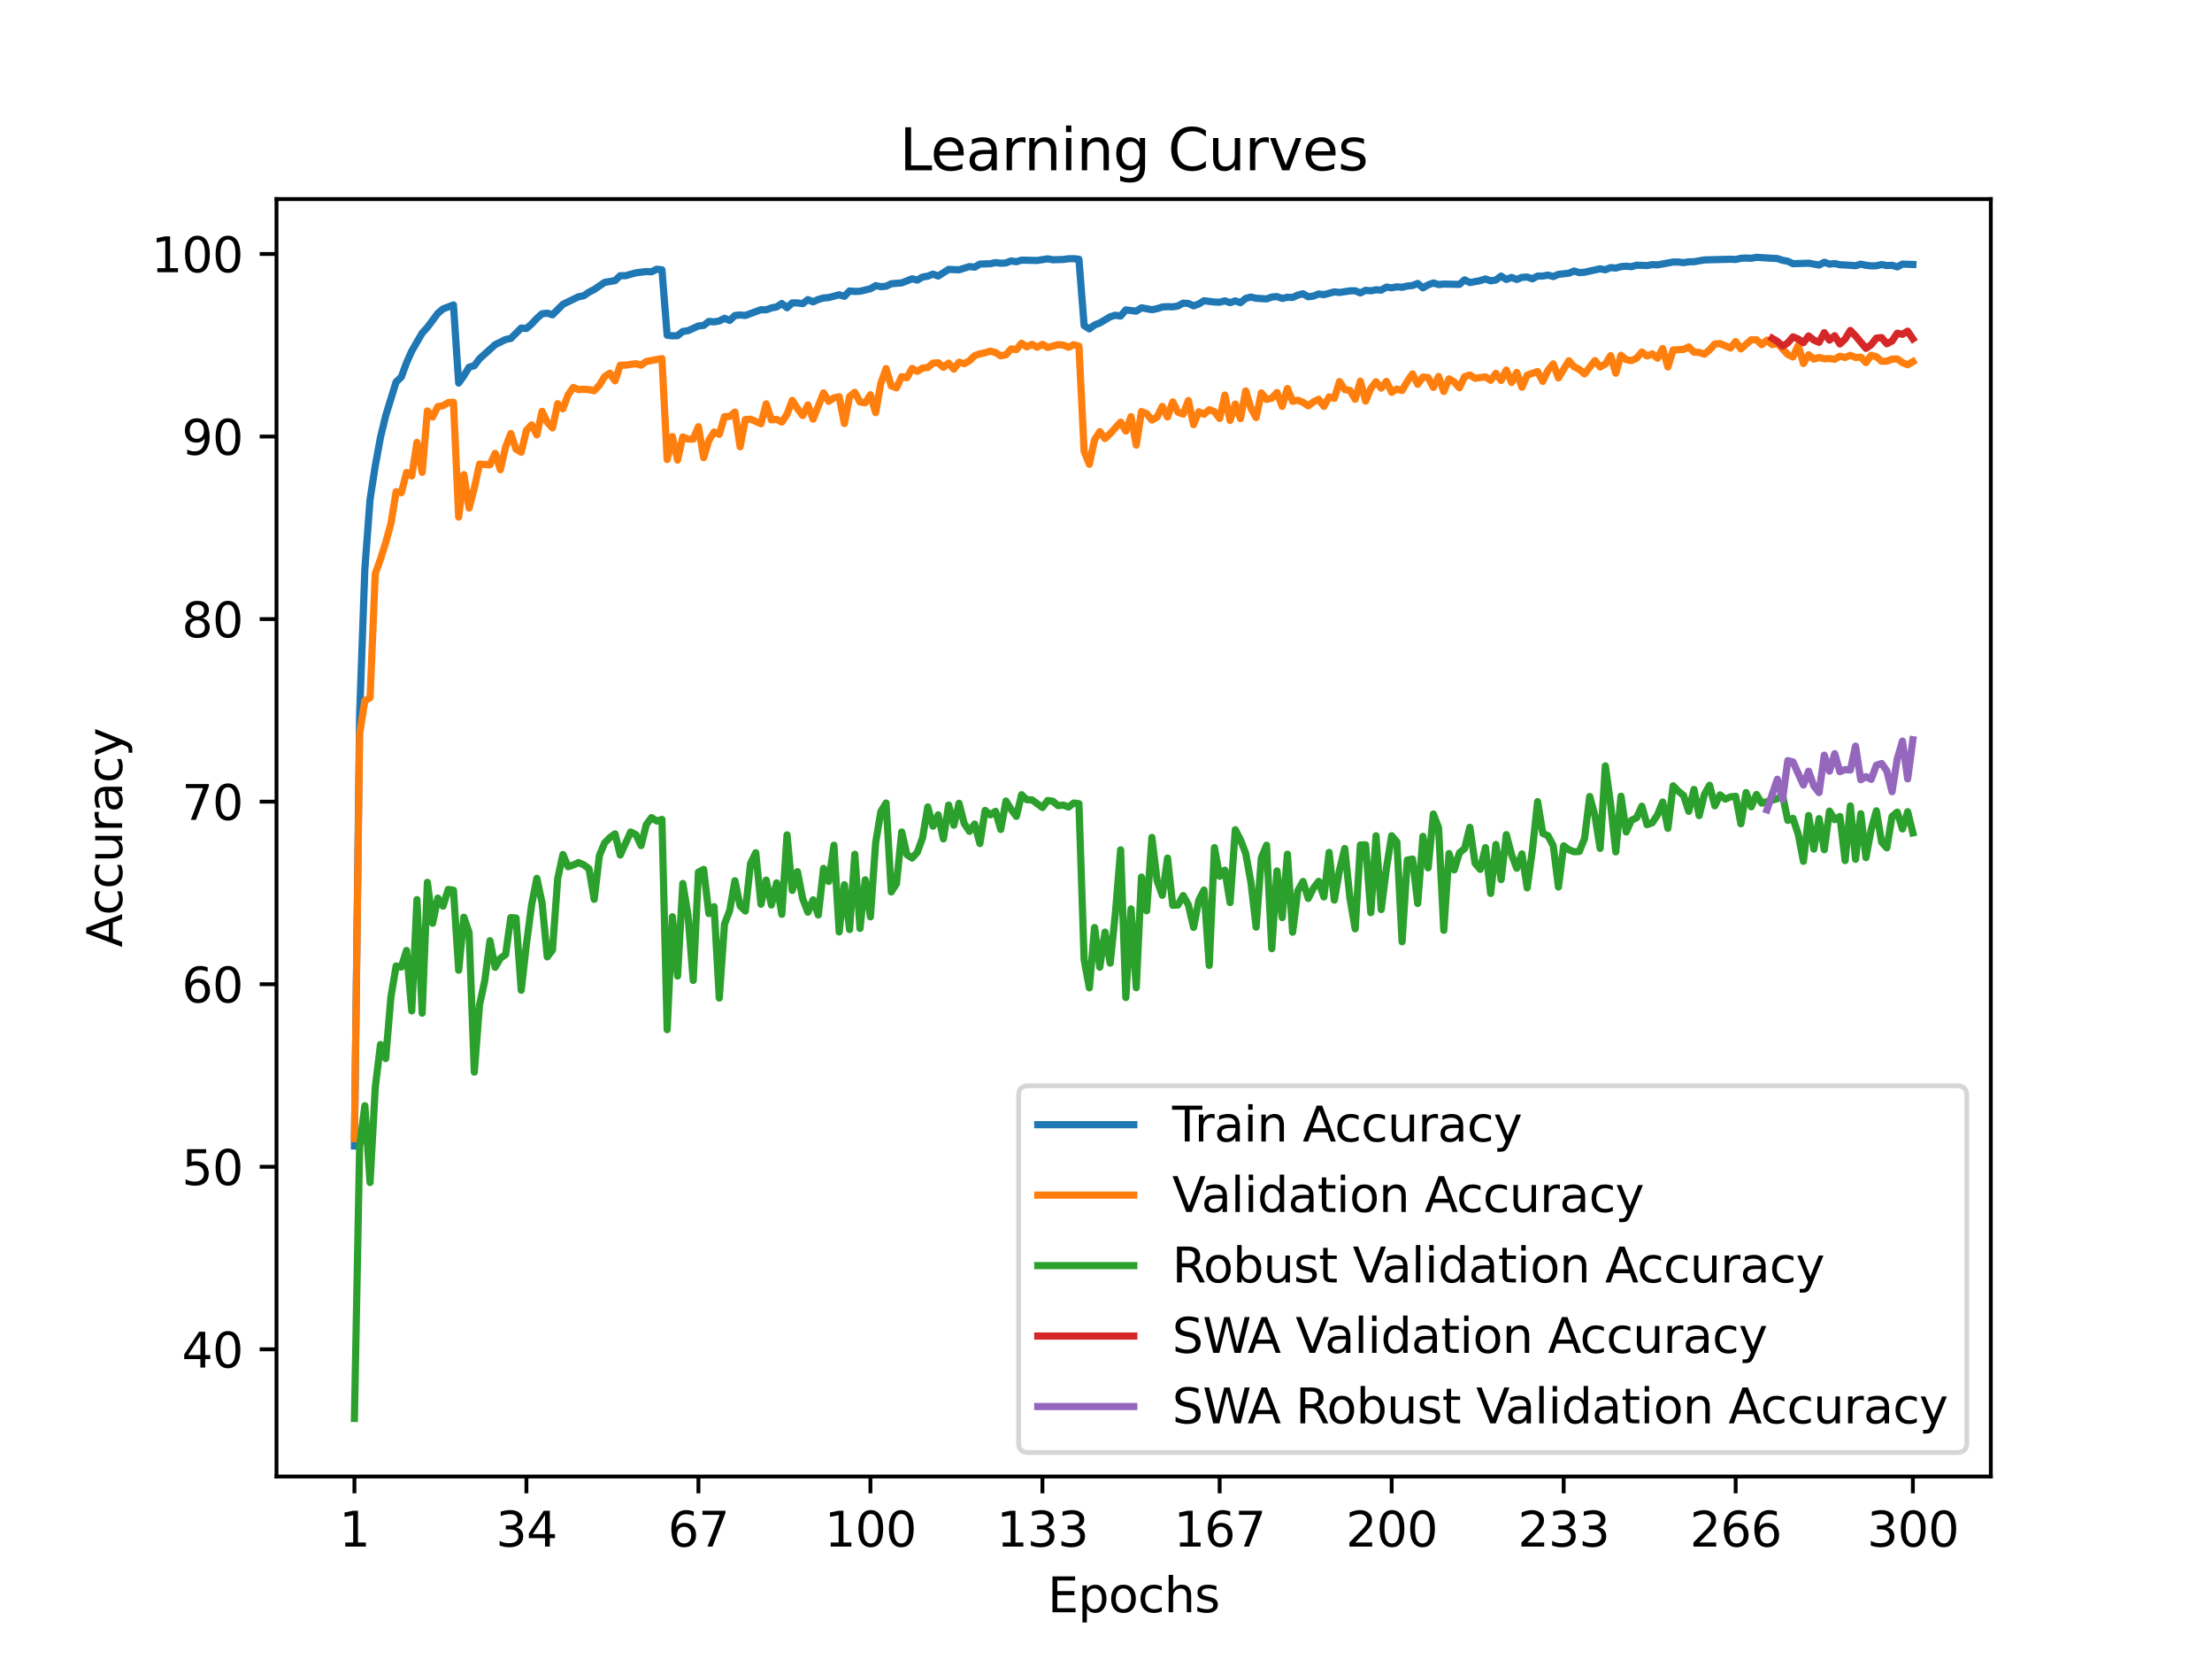 <?xml version="1.0" encoding="utf-8" standalone="no"?>
<!DOCTYPE svg PUBLIC "-//W3C//DTD SVG 1.1//EN"
  "http://www.w3.org/Graphics/SVG/1.1/DTD/svg11.dtd">
<svg xmlns:xlink="http://www.w3.org/1999/xlink" width="460.8pt" height="345.6pt" viewBox="0 0 460.8 345.6" xmlns="http://www.w3.org/2000/svg" version="1.1">
 <defs>
  <style type="text/css">*{stroke-linejoin: round; stroke-linecap: butt}</style>
 </defs>
 <g id="figure_1">
  <g id="patch_1">
   <path d="M 0 345.6 
L 460.8 345.6 
L 460.8 0 
L 0 0 
z
" style="fill: #ffffff"/>
  </g>
  <g id="axes_1">
   <g id="patch_2">
    <path d="M 57.6 307.584 
L 414.72 307.584 
L 414.72 41.472 
L 57.6 41.472 
z
" style="fill: #ffffff"/>
   </g>
   <g id="matplotlib.axis_1">
    <g id="xtick_1">
     <g id="line2d_1">
      <defs>
       <path id="m45eca6df0c" d="M 0 0 
L 0 3.5 
" style="stroke: #000000; stroke-width: 0.8"/>
      </defs>
      <g>
       <use xlink:href="#m45eca6df0c" x="73.833" y="307.584" style="stroke: #000000; stroke-width: 0.8"/>
      </g>
     </g>
     <g id="text_1">
      <!-- 1 -->
      <g transform="translate(70.651 322.182) scale(0.1 -0.1)">
       <defs>
        <path id="DejaVuSans-31" d="M 794 531 
L 1825 531 
L 1825 4091 
L 703 3866 
L 703 4441 
L 1819 4666 
L 2450 4666 
L 2450 531 
L 3481 531 
L 3481 0 
L 794 0 
L 794 531 
z
" transform="scale(0.016)"/>
       </defs>
       <use xlink:href="#DejaVuSans-31"/>
      </g>
     </g>
    </g>
    <g id="xtick_2">
     <g id="line2d_2">
      <g>
       <use xlink:href="#m45eca6df0c" x="109.664" y="307.584" style="stroke: #000000; stroke-width: 0.8"/>
      </g>
     </g>
     <g id="text_2">
      <!-- 34 -->
      <g transform="translate(103.302 322.182) scale(0.1 -0.1)">
       <defs>
        <path id="DejaVuSans-33" d="M 2597 2516 
Q 3050 2419 3304 2112 
Q 3559 1806 3559 1356 
Q 3559 666 3084 287 
Q 2609 -91 1734 -91 
Q 1441 -91 1130 -33 
Q 819 25 488 141 
L 488 750 
Q 750 597 1062 519 
Q 1375 441 1716 441 
Q 2309 441 2620 675 
Q 2931 909 2931 1356 
Q 2931 1769 2642 2001 
Q 2353 2234 1838 2234 
L 1294 2234 
L 1294 2753 
L 1863 2753 
Q 2328 2753 2575 2939 
Q 2822 3125 2822 3475 
Q 2822 3834 2567 4026 
Q 2313 4219 1838 4219 
Q 1578 4219 1281 4162 
Q 984 4106 628 3988 
L 628 4550 
Q 988 4650 1302 4700 
Q 1616 4750 1894 4750 
Q 2613 4750 3031 4423 
Q 3450 4097 3450 3541 
Q 3450 3153 3228 2886 
Q 3006 2619 2597 2516 
z
" transform="scale(0.016)"/>
        <path id="DejaVuSans-34" d="M 2419 4116 
L 825 1625 
L 2419 1625 
L 2419 4116 
z
M 2253 4666 
L 3047 4666 
L 3047 1625 
L 3713 1625 
L 3713 1100 
L 3047 1100 
L 3047 0 
L 2419 0 
L 2419 1100 
L 313 1100 
L 313 1709 
L 2253 4666 
z
" transform="scale(0.016)"/>
       </defs>
       <use xlink:href="#DejaVuSans-33"/>
       <use xlink:href="#DejaVuSans-34" x="63.623"/>
      </g>
     </g>
    </g>
    <g id="xtick_3">
     <g id="line2d_3">
      <g>
       <use xlink:href="#m45eca6df0c" x="145.496" y="307.584" style="stroke: #000000; stroke-width: 0.8"/>
      </g>
     </g>
     <g id="text_3">
      <!-- 67 -->
      <g transform="translate(139.133 322.182) scale(0.1 -0.1)">
       <defs>
        <path id="DejaVuSans-36" d="M 2113 2584 
Q 1688 2584 1439 2293 
Q 1191 2003 1191 1497 
Q 1191 994 1439 701 
Q 1688 409 2113 409 
Q 2538 409 2786 701 
Q 3034 994 3034 1497 
Q 3034 2003 2786 2293 
Q 2538 2584 2113 2584 
z
M 3366 4563 
L 3366 3988 
Q 3128 4100 2886 4159 
Q 2644 4219 2406 4219 
Q 1781 4219 1451 3797 
Q 1122 3375 1075 2522 
Q 1259 2794 1537 2939 
Q 1816 3084 2150 3084 
Q 2853 3084 3261 2657 
Q 3669 2231 3669 1497 
Q 3669 778 3244 343 
Q 2819 -91 2113 -91 
Q 1303 -91 875 529 
Q 447 1150 447 2328 
Q 447 3434 972 4092 
Q 1497 4750 2381 4750 
Q 2619 4750 2861 4703 
Q 3103 4656 3366 4563 
z
" transform="scale(0.016)"/>
        <path id="DejaVuSans-37" d="M 525 4666 
L 3525 4666 
L 3525 4397 
L 1831 0 
L 1172 0 
L 2766 4134 
L 525 4134 
L 525 4666 
z
" transform="scale(0.016)"/>
       </defs>
       <use xlink:href="#DejaVuSans-36"/>
       <use xlink:href="#DejaVuSans-37" x="63.623"/>
      </g>
     </g>
    </g>
    <g id="xtick_4">
     <g id="line2d_4">
      <g>
       <use xlink:href="#m45eca6df0c" x="181.327" y="307.584" style="stroke: #000000; stroke-width: 0.8"/>
      </g>
     </g>
     <g id="text_4">
      <!-- 100 -->
      <g transform="translate(171.783 322.182) scale(0.1 -0.1)">
       <defs>
        <path id="DejaVuSans-30" d="M 2034 4250 
Q 1547 4250 1301 3770 
Q 1056 3291 1056 2328 
Q 1056 1369 1301 889 
Q 1547 409 2034 409 
Q 2525 409 2770 889 
Q 3016 1369 3016 2328 
Q 3016 3291 2770 3770 
Q 2525 4250 2034 4250 
z
M 2034 4750 
Q 2819 4750 3233 4129 
Q 3647 3509 3647 2328 
Q 3647 1150 3233 529 
Q 2819 -91 2034 -91 
Q 1250 -91 836 529 
Q 422 1150 422 2328 
Q 422 3509 836 4129 
Q 1250 4750 2034 4750 
z
" transform="scale(0.016)"/>
       </defs>
       <use xlink:href="#DejaVuSans-31"/>
       <use xlink:href="#DejaVuSans-30" x="63.623"/>
       <use xlink:href="#DejaVuSans-30" x="127.246"/>
      </g>
     </g>
    </g>
    <g id="xtick_5">
     <g id="line2d_5">
      <g>
       <use xlink:href="#m45eca6df0c" x="217.158" y="307.584" style="stroke: #000000; stroke-width: 0.8"/>
      </g>
     </g>
     <g id="text_5">
      <!-- 133 -->
      <g transform="translate(207.615 322.182) scale(0.1 -0.1)">
       <use xlink:href="#DejaVuSans-31"/>
       <use xlink:href="#DejaVuSans-33" x="63.623"/>
       <use xlink:href="#DejaVuSans-33" x="127.246"/>
      </g>
     </g>
    </g>
    <g id="xtick_6">
     <g id="line2d_6">
      <g>
       <use xlink:href="#m45eca6df0c" x="254.076" y="307.584" style="stroke: #000000; stroke-width: 0.8"/>
      </g>
     </g>
     <g id="text_6">
      <!-- 167 -->
      <g transform="translate(244.532 322.182) scale(0.1 -0.1)">
       <use xlink:href="#DejaVuSans-31"/>
       <use xlink:href="#DejaVuSans-36" x="63.623"/>
       <use xlink:href="#DejaVuSans-37" x="127.246"/>
      </g>
     </g>
    </g>
    <g id="xtick_7">
     <g id="line2d_7">
      <g>
       <use xlink:href="#m45eca6df0c" x="289.907" y="307.584" style="stroke: #000000; stroke-width: 0.8"/>
      </g>
     </g>
     <g id="text_7">
      <!-- 200 -->
      <g transform="translate(280.363 322.182) scale(0.1 -0.1)">
       <defs>
        <path id="DejaVuSans-32" d="M 1228 531 
L 3431 531 
L 3431 0 
L 469 0 
L 469 531 
Q 828 903 1448 1529 
Q 2069 2156 2228 2338 
Q 2531 2678 2651 2914 
Q 2772 3150 2772 3378 
Q 2772 3750 2511 3984 
Q 2250 4219 1831 4219 
Q 1534 4219 1204 4116 
Q 875 4013 500 3803 
L 500 4441 
Q 881 4594 1212 4672 
Q 1544 4750 1819 4750 
Q 2544 4750 2975 4387 
Q 3406 4025 3406 3419 
Q 3406 3131 3298 2873 
Q 3191 2616 2906 2266 
Q 2828 2175 2409 1742 
Q 1991 1309 1228 531 
z
" transform="scale(0.016)"/>
       </defs>
       <use xlink:href="#DejaVuSans-32"/>
       <use xlink:href="#DejaVuSans-30" x="63.623"/>
       <use xlink:href="#DejaVuSans-30" x="127.246"/>
      </g>
     </g>
    </g>
    <g id="xtick_8">
     <g id="line2d_8">
      <g>
       <use xlink:href="#m45eca6df0c" x="325.739" y="307.584" style="stroke: #000000; stroke-width: 0.8"/>
      </g>
     </g>
     <g id="text_8">
      <!-- 233 -->
      <g transform="translate(316.195 322.182) scale(0.1 -0.1)">
       <use xlink:href="#DejaVuSans-32"/>
       <use xlink:href="#DejaVuSans-33" x="63.623"/>
       <use xlink:href="#DejaVuSans-33" x="127.246"/>
      </g>
     </g>
    </g>
    <g id="xtick_9">
     <g id="line2d_9">
      <g>
       <use xlink:href="#m45eca6df0c" x="361.57" y="307.584" style="stroke: #000000; stroke-width: 0.8"/>
      </g>
     </g>
     <g id="text_9">
      <!-- 266 -->
      <g transform="translate(352.026 322.182) scale(0.1 -0.1)">
       <use xlink:href="#DejaVuSans-32"/>
       <use xlink:href="#DejaVuSans-36" x="63.623"/>
       <use xlink:href="#DejaVuSans-36" x="127.246"/>
      </g>
     </g>
    </g>
    <g id="xtick_10">
     <g id="line2d_10">
      <g>
       <use xlink:href="#m45eca6df0c" x="398.487" y="307.584" style="stroke: #000000; stroke-width: 0.8"/>
      </g>
     </g>
     <g id="text_10">
      <!-- 300 -->
      <g transform="translate(388.944 322.182) scale(0.1 -0.1)">
       <use xlink:href="#DejaVuSans-33"/>
       <use xlink:href="#DejaVuSans-30" x="63.623"/>
       <use xlink:href="#DejaVuSans-30" x="127.246"/>
      </g>
     </g>
    </g>
    <g id="text_11">
     <!-- Epochs -->
     <g transform="translate(218.244 335.861) scale(0.1 -0.1)">
      <defs>
       <path id="DejaVuSans-45" d="M 628 4666 
L 3578 4666 
L 3578 4134 
L 1259 4134 
L 1259 2753 
L 3481 2753 
L 3481 2222 
L 1259 2222 
L 1259 531 
L 3634 531 
L 3634 0 
L 628 0 
L 628 4666 
z
" transform="scale(0.016)"/>
       <path id="DejaVuSans-70" d="M 1159 525 
L 1159 -1331 
L 581 -1331 
L 581 3500 
L 1159 3500 
L 1159 2969 
Q 1341 3281 1617 3432 
Q 1894 3584 2278 3584 
Q 2916 3584 3314 3078 
Q 3713 2572 3713 1747 
Q 3713 922 3314 415 
Q 2916 -91 2278 -91 
Q 1894 -91 1617 61 
Q 1341 213 1159 525 
z
M 3116 1747 
Q 3116 2381 2855 2742 
Q 2594 3103 2138 3103 
Q 1681 3103 1420 2742 
Q 1159 2381 1159 1747 
Q 1159 1113 1420 752 
Q 1681 391 2138 391 
Q 2594 391 2855 752 
Q 3116 1113 3116 1747 
z
" transform="scale(0.016)"/>
       <path id="DejaVuSans-6f" d="M 1959 3097 
Q 1497 3097 1228 2736 
Q 959 2375 959 1747 
Q 959 1119 1226 758 
Q 1494 397 1959 397 
Q 2419 397 2687 759 
Q 2956 1122 2956 1747 
Q 2956 2369 2687 2733 
Q 2419 3097 1959 3097 
z
M 1959 3584 
Q 2709 3584 3137 3096 
Q 3566 2609 3566 1747 
Q 3566 888 3137 398 
Q 2709 -91 1959 -91 
Q 1206 -91 779 398 
Q 353 888 353 1747 
Q 353 2609 779 3096 
Q 1206 3584 1959 3584 
z
" transform="scale(0.016)"/>
       <path id="DejaVuSans-63" d="M 3122 3366 
L 3122 2828 
Q 2878 2963 2633 3030 
Q 2388 3097 2138 3097 
Q 1578 3097 1268 2742 
Q 959 2388 959 1747 
Q 959 1106 1268 751 
Q 1578 397 2138 397 
Q 2388 397 2633 464 
Q 2878 531 3122 666 
L 3122 134 
Q 2881 22 2623 -34 
Q 2366 -91 2075 -91 
Q 1284 -91 818 406 
Q 353 903 353 1747 
Q 353 2603 823 3093 
Q 1294 3584 2113 3584 
Q 2378 3584 2631 3529 
Q 2884 3475 3122 3366 
z
" transform="scale(0.016)"/>
       <path id="DejaVuSans-68" d="M 3513 2113 
L 3513 0 
L 2938 0 
L 2938 2094 
Q 2938 2591 2744 2837 
Q 2550 3084 2163 3084 
Q 1697 3084 1428 2787 
Q 1159 2491 1159 1978 
L 1159 0 
L 581 0 
L 581 4863 
L 1159 4863 
L 1159 2956 
Q 1366 3272 1645 3428 
Q 1925 3584 2291 3584 
Q 2894 3584 3203 3211 
Q 3513 2838 3513 2113 
z
" transform="scale(0.016)"/>
       <path id="DejaVuSans-73" d="M 2834 3397 
L 2834 2853 
Q 2591 2978 2328 3040 
Q 2066 3103 1784 3103 
Q 1356 3103 1142 2972 
Q 928 2841 928 2578 
Q 928 2378 1081 2264 
Q 1234 2150 1697 2047 
L 1894 2003 
Q 2506 1872 2764 1633 
Q 3022 1394 3022 966 
Q 3022 478 2636 193 
Q 2250 -91 1575 -91 
Q 1294 -91 989 -36 
Q 684 19 347 128 
L 347 722 
Q 666 556 975 473 
Q 1284 391 1588 391 
Q 1994 391 2212 530 
Q 2431 669 2431 922 
Q 2431 1156 2273 1281 
Q 2116 1406 1581 1522 
L 1381 1569 
Q 847 1681 609 1914 
Q 372 2147 372 2553 
Q 372 3047 722 3315 
Q 1072 3584 1716 3584 
Q 2034 3584 2315 3537 
Q 2597 3491 2834 3397 
z
" transform="scale(0.016)"/>
      </defs>
      <use xlink:href="#DejaVuSans-45"/>
      <use xlink:href="#DejaVuSans-70" x="63.184"/>
      <use xlink:href="#DejaVuSans-6f" x="126.66"/>
      <use xlink:href="#DejaVuSans-63" x="187.842"/>
      <use xlink:href="#DejaVuSans-68" x="242.822"/>
      <use xlink:href="#DejaVuSans-73" x="306.201"/>
     </g>
    </g>
   </g>
   <g id="matplotlib.axis_2">
    <g id="ytick_1">
     <g id="line2d_11">
      <defs>
       <path id="m6902e66091" d="M 0 0 
L -3.5 0 
" style="stroke: #000000; stroke-width: 0.8"/>
      </defs>
      <g>
       <use xlink:href="#m6902e66091" x="57.6" y="281.089" style="stroke: #000000; stroke-width: 0.8"/>
      </g>
     </g>
     <g id="text_12">
      <!-- 40 -->
      <g transform="translate(37.875 284.888) scale(0.1 -0.1)">
       <use xlink:href="#DejaVuSans-34"/>
       <use xlink:href="#DejaVuSans-30" x="63.623"/>
      </g>
     </g>
    </g>
    <g id="ytick_2">
     <g id="line2d_12">
      <g>
       <use xlink:href="#m6902e66091" x="57.6" y="243.058" style="stroke: #000000; stroke-width: 0.8"/>
      </g>
     </g>
     <g id="text_13">
      <!-- 50 -->
      <g transform="translate(37.875 246.858) scale(0.1 -0.1)">
       <defs>
        <path id="DejaVuSans-35" d="M 691 4666 
L 3169 4666 
L 3169 4134 
L 1269 4134 
L 1269 2991 
Q 1406 3038 1543 3061 
Q 1681 3084 1819 3084 
Q 2600 3084 3056 2656 
Q 3513 2228 3513 1497 
Q 3513 744 3044 326 
Q 2575 -91 1722 -91 
Q 1428 -91 1123 -41 
Q 819 9 494 109 
L 494 744 
Q 775 591 1075 516 
Q 1375 441 1709 441 
Q 2250 441 2565 725 
Q 2881 1009 2881 1497 
Q 2881 1984 2565 2268 
Q 2250 2553 1709 2553 
Q 1456 2553 1204 2497 
Q 953 2441 691 2322 
L 691 4666 
z
" transform="scale(0.016)"/>
       </defs>
       <use xlink:href="#DejaVuSans-35"/>
       <use xlink:href="#DejaVuSans-30" x="63.623"/>
      </g>
     </g>
    </g>
    <g id="ytick_3">
     <g id="line2d_13">
      <g>
       <use xlink:href="#m6902e66091" x="57.6" y="205.028" style="stroke: #000000; stroke-width: 0.8"/>
      </g>
     </g>
     <g id="text_14">
      <!-- 60 -->
      <g transform="translate(37.875 208.827) scale(0.1 -0.1)">
       <use xlink:href="#DejaVuSans-36"/>
       <use xlink:href="#DejaVuSans-30" x="63.623"/>
      </g>
     </g>
    </g>
    <g id="ytick_4">
     <g id="line2d_14">
      <g>
       <use xlink:href="#m6902e66091" x="57.6" y="166.997" style="stroke: #000000; stroke-width: 0.8"/>
      </g>
     </g>
     <g id="text_15">
      <!-- 70 -->
      <g transform="translate(37.875 170.797) scale(0.1 -0.1)">
       <use xlink:href="#DejaVuSans-37"/>
       <use xlink:href="#DejaVuSans-30" x="63.623"/>
      </g>
     </g>
    </g>
    <g id="ytick_5">
     <g id="line2d_15">
      <g>
       <use xlink:href="#m6902e66091" x="57.6" y="128.967" style="stroke: #000000; stroke-width: 0.8"/>
      </g>
     </g>
     <g id="text_16">
      <!-- 80 -->
      <g transform="translate(37.875 132.766) scale(0.1 -0.1)">
       <defs>
        <path id="DejaVuSans-38" d="M 2034 2216 
Q 1584 2216 1326 1975 
Q 1069 1734 1069 1313 
Q 1069 891 1326 650 
Q 1584 409 2034 409 
Q 2484 409 2743 651 
Q 3003 894 3003 1313 
Q 3003 1734 2745 1975 
Q 2488 2216 2034 2216 
z
M 1403 2484 
Q 997 2584 770 2862 
Q 544 3141 544 3541 
Q 544 4100 942 4425 
Q 1341 4750 2034 4750 
Q 2731 4750 3128 4425 
Q 3525 4100 3525 3541 
Q 3525 3141 3298 2862 
Q 3072 2584 2669 2484 
Q 3125 2378 3379 2068 
Q 3634 1759 3634 1313 
Q 3634 634 3220 271 
Q 2806 -91 2034 -91 
Q 1263 -91 848 271 
Q 434 634 434 1313 
Q 434 1759 690 2068 
Q 947 2378 1403 2484 
z
M 1172 3481 
Q 1172 3119 1398 2916 
Q 1625 2713 2034 2713 
Q 2441 2713 2670 2916 
Q 2900 3119 2900 3481 
Q 2900 3844 2670 4047 
Q 2441 4250 2034 4250 
Q 1625 4250 1398 4047 
Q 1172 3844 1172 3481 
z
" transform="scale(0.016)"/>
       </defs>
       <use xlink:href="#DejaVuSans-38"/>
       <use xlink:href="#DejaVuSans-30" x="63.623"/>
      </g>
     </g>
    </g>
    <g id="ytick_6">
     <g id="line2d_16">
      <g>
       <use xlink:href="#m6902e66091" x="57.6" y="90.937" style="stroke: #000000; stroke-width: 0.8"/>
      </g>
     </g>
     <g id="text_17">
      <!-- 90 -->
      <g transform="translate(37.875 94.736) scale(0.1 -0.1)">
       <defs>
        <path id="DejaVuSans-39" d="M 703 97 
L 703 672 
Q 941 559 1184 500 
Q 1428 441 1663 441 
Q 2288 441 2617 861 
Q 2947 1281 2994 2138 
Q 2813 1869 2534 1725 
Q 2256 1581 1919 1581 
Q 1219 1581 811 2004 
Q 403 2428 403 3163 
Q 403 3881 828 4315 
Q 1253 4750 1959 4750 
Q 2769 4750 3195 4129 
Q 3622 3509 3622 2328 
Q 3622 1225 3098 567 
Q 2575 -91 1691 -91 
Q 1453 -91 1209 -44 
Q 966 3 703 97 
z
M 1959 2075 
Q 2384 2075 2632 2365 
Q 2881 2656 2881 3163 
Q 2881 3666 2632 3958 
Q 2384 4250 1959 4250 
Q 1534 4250 1286 3958 
Q 1038 3666 1038 3163 
Q 1038 2656 1286 2365 
Q 1534 2075 1959 2075 
z
" transform="scale(0.016)"/>
       </defs>
       <use xlink:href="#DejaVuSans-39"/>
       <use xlink:href="#DejaVuSans-30" x="63.623"/>
      </g>
     </g>
    </g>
    <g id="ytick_7">
     <g id="line2d_17">
      <g>
       <use xlink:href="#m6902e66091" x="57.6" y="52.906" style="stroke: #000000; stroke-width: 0.8"/>
      </g>
     </g>
     <g id="text_18">
      <!-- 100 -->
      <g transform="translate(31.512 56.705) scale(0.1 -0.1)">
       <use xlink:href="#DejaVuSans-31"/>
       <use xlink:href="#DejaVuSans-30" x="63.623"/>
       <use xlink:href="#DejaVuSans-30" x="127.246"/>
      </g>
     </g>
    </g>
    <g id="text_19">
     <!-- Accuracy -->
     <g transform="translate(25.433 197.356) rotate(-90) scale(0.1 -0.1)">
      <defs>
       <path id="DejaVuSans-41" d="M 2188 4044 
L 1331 1722 
L 3047 1722 
L 2188 4044 
z
M 1831 4666 
L 2547 4666 
L 4325 0 
L 3669 0 
L 3244 1197 
L 1141 1197 
L 716 0 
L 50 0 
L 1831 4666 
z
" transform="scale(0.016)"/>
       <path id="DejaVuSans-75" d="M 544 1381 
L 544 3500 
L 1119 3500 
L 1119 1403 
Q 1119 906 1312 657 
Q 1506 409 1894 409 
Q 2359 409 2629 706 
Q 2900 1003 2900 1516 
L 2900 3500 
L 3475 3500 
L 3475 0 
L 2900 0 
L 2900 538 
Q 2691 219 2414 64 
Q 2138 -91 1772 -91 
Q 1169 -91 856 284 
Q 544 659 544 1381 
z
M 1991 3584 
L 1991 3584 
z
" transform="scale(0.016)"/>
       <path id="DejaVuSans-72" d="M 2631 2963 
Q 2534 3019 2420 3045 
Q 2306 3072 2169 3072 
Q 1681 3072 1420 2755 
Q 1159 2438 1159 1844 
L 1159 0 
L 581 0 
L 581 3500 
L 1159 3500 
L 1159 2956 
Q 1341 3275 1631 3429 
Q 1922 3584 2338 3584 
Q 2397 3584 2469 3576 
Q 2541 3569 2628 3553 
L 2631 2963 
z
" transform="scale(0.016)"/>
       <path id="DejaVuSans-61" d="M 2194 1759 
Q 1497 1759 1228 1600 
Q 959 1441 959 1056 
Q 959 750 1161 570 
Q 1363 391 1709 391 
Q 2188 391 2477 730 
Q 2766 1069 2766 1631 
L 2766 1759 
L 2194 1759 
z
M 3341 1997 
L 3341 0 
L 2766 0 
L 2766 531 
Q 2569 213 2275 61 
Q 1981 -91 1556 -91 
Q 1019 -91 701 211 
Q 384 513 384 1019 
Q 384 1609 779 1909 
Q 1175 2209 1959 2209 
L 2766 2209 
L 2766 2266 
Q 2766 2663 2505 2880 
Q 2244 3097 1772 3097 
Q 1472 3097 1187 3025 
Q 903 2953 641 2809 
L 641 3341 
Q 956 3463 1253 3523 
Q 1550 3584 1831 3584 
Q 2591 3584 2966 3190 
Q 3341 2797 3341 1997 
z
" transform="scale(0.016)"/>
       <path id="DejaVuSans-79" d="M 2059 -325 
Q 1816 -950 1584 -1140 
Q 1353 -1331 966 -1331 
L 506 -1331 
L 506 -850 
L 844 -850 
Q 1081 -850 1212 -737 
Q 1344 -625 1503 -206 
L 1606 56 
L 191 3500 
L 800 3500 
L 1894 763 
L 2988 3500 
L 3597 3500 
L 2059 -325 
z
" transform="scale(0.016)"/>
      </defs>
      <use xlink:href="#DejaVuSans-41"/>
      <use xlink:href="#DejaVuSans-63" x="66.658"/>
      <use xlink:href="#DejaVuSans-63" x="121.639"/>
      <use xlink:href="#DejaVuSans-75" x="176.619"/>
      <use xlink:href="#DejaVuSans-72" x="239.998"/>
      <use xlink:href="#DejaVuSans-61" x="281.111"/>
      <use xlink:href="#DejaVuSans-63" x="342.391"/>
      <use xlink:href="#DejaVuSans-79" x="397.371"/>
     </g>
    </g>
   </g>
   <g id="line2d_18">
    <path d="M 73.833 238.73 
L 74.919 148.812 
L 76.004 118.532 
L 77.09 104.031 
L 78.176 97.024 
L 79.262 91.098 
L 80.348 86.594 
L 82.519 79.564 
L 83.605 78.53 
L 84.691 75.562 
L 85.777 73.128 
L 87.948 69.377 
L 89.034 68.19 
L 91.206 65.269 
L 92.291 64.348 
L 94.463 63.527 
L 95.549 79.8 
L 96.635 78.271 
L 97.72 76.491 
L 98.806 76.194 
L 99.892 74.733 
L 103.149 71.804 
L 105.321 70.724 
L 106.407 70.511 
L 108.578 68.335 
L 109.664 68.434 
L 110.75 67.49 
L 111.836 66.319 
L 112.922 65.368 
L 114.007 65.239 
L 115.093 65.581 
L 117.265 63.397 
L 120.522 61.815 
L 121.608 61.61 
L 122.694 60.864 
L 123.78 60.309 
L 125.951 58.825 
L 128.123 58.452 
L 129.209 57.433 
L 130.294 57.44 
L 132.466 56.832 
L 134.638 56.566 
L 135.723 56.619 
L 136.809 56.086 
L 137.895 56.208 
L 138.981 69.834 
L 140.067 69.963 
L 141.152 69.925 
L 142.238 69.05 
L 143.324 68.89 
L 145.496 67.909 
L 146.581 67.787 
L 147.667 66.958 
L 148.753 67.049 
L 149.839 66.867 
L 150.925 66.304 
L 152.01 66.753 
L 153.096 65.725 
L 154.182 65.611 
L 155.268 65.718 
L 158.525 64.516 
L 159.611 64.546 
L 160.697 64.143 
L 161.783 63.945 
L 162.868 63.23 
L 163.954 64.105 
L 165.04 63.093 
L 166.126 63.101 
L 167.212 63.26 
L 168.297 62.416 
L 169.383 62.88 
L 170.469 62.378 
L 171.555 62.066 
L 172.641 61.99 
L 174.812 61.412 
L 175.898 61.724 
L 176.984 60.613 
L 178.07 60.712 
L 179.155 60.674 
L 181.327 60.156 
L 182.413 59.502 
L 183.499 59.723 
L 184.584 59.632 
L 185.67 59.107 
L 187.842 58.932 
L 190.013 58.079 
L 191.099 58.353 
L 192.185 57.707 
L 193.271 57.539 
L 194.357 57.106 
L 195.442 57.501 
L 197.614 56.117 
L 199.786 56.208 
L 201.957 55.531 
L 203.043 55.653 
L 204.129 55.006 
L 206.3 54.937 
L 207.386 54.702 
L 208.472 54.839 
L 209.558 54.77 
L 210.644 54.352 
L 211.729 54.527 
L 212.815 54.192 
L 216.073 54.26 
L 218.244 53.918 
L 219.33 54.116 
L 221.502 54.055 
L 222.587 53.903 
L 223.673 53.888 
L 224.759 54.002 
L 225.845 67.84 
L 226.931 68.518 
L 228.016 67.704 
L 229.102 67.285 
L 231.274 65.992 
L 232.36 65.665 
L 233.445 65.84 
L 234.531 64.554 
L 236.703 64.82 
L 237.789 64.12 
L 239.96 64.516 
L 241.046 64.303 
L 242.132 63.953 
L 243.218 63.877 
L 244.304 63.922 
L 245.389 63.74 
L 246.475 63.146 
L 247.561 63.215 
L 248.647 63.717 
L 249.733 63.314 
L 250.818 62.652 
L 252.99 62.918 
L 254.076 62.956 
L 255.162 62.667 
L 256.247 63.047 
L 257.333 62.675 
L 258.419 63.055 
L 259.505 62.165 
L 260.591 61.876 
L 261.676 62.135 
L 263.848 62.271 
L 264.934 61.876 
L 266.02 61.785 
L 267.105 62.173 
L 268.191 61.921 
L 269.277 61.967 
L 270.363 61.465 
L 271.449 61.199 
L 272.534 61.823 
L 273.62 61.678 
L 274.706 61.237 
L 275.792 61.389 
L 277.963 60.803 
L 279.049 60.925 
L 281.221 60.59 
L 282.307 60.567 
L 283.392 61.024 
L 284.478 60.476 
L 285.564 60.583 
L 286.65 60.362 
L 287.736 60.446 
L 288.821 59.799 
L 289.907 59.959 
L 290.993 59.746 
L 292.079 59.845 
L 293.165 59.586 
L 294.25 59.479 
L 295.336 59.053 
L 296.422 59.966 
L 297.508 59.342 
L 298.594 58.947 
L 299.679 59.282 
L 300.765 59.175 
L 304.023 59.244 
L 305.108 58.3 
L 306.194 58.863 
L 308.366 58.46 
L 309.452 58.11 
L 310.537 58.506 
L 311.623 58.323 
L 312.709 57.517 
L 313.795 58.216 
L 314.881 57.79 
L 315.966 58.216 
L 317.052 57.783 
L 318.138 57.714 
L 319.224 58.087 
L 320.31 57.509 
L 321.395 57.501 
L 322.481 57.303 
L 323.567 57.615 
L 324.653 57.151 
L 326.824 56.915 
L 327.91 56.459 
L 328.996 56.794 
L 330.082 56.71 
L 333.339 55.995 
L 334.425 56.2 
L 335.511 55.744 
L 336.597 55.843 
L 337.682 55.546 
L 338.768 55.455 
L 339.854 55.561 
L 340.94 55.242 
L 343.111 55.325 
L 344.197 55.12 
L 345.283 55.181 
L 348.54 54.587 
L 349.626 54.587 
L 350.712 54.709 
L 351.798 54.542 
L 352.884 54.519 
L 355.055 54.146 
L 360.484 54.002 
L 361.57 54.055 
L 362.656 53.811 
L 363.742 53.751 
L 364.827 53.811 
L 365.913 53.606 
L 369.171 53.804 
L 370.256 53.865 
L 371.342 54.222 
L 372.428 54.42 
L 373.514 54.937 
L 376.771 54.831 
L 378.943 55.211 
L 380.029 54.633 
L 381.114 55.021 
L 382.2 54.907 
L 383.286 55.15 
L 385.458 55.265 
L 386.543 55.356 
L 387.629 55.029 
L 388.715 55.265 
L 389.801 55.386 
L 390.887 55.363 
L 391.972 55.112 
L 393.058 55.318 
L 394.144 55.265 
L 395.23 55.599 
L 396.316 55.021 
L 398.487 55.097 
L 398.487 55.097 
" clip-path="url(#p48648eefa7)" style="fill: none; stroke: #1f77b4; stroke-width: 1.5; stroke-linecap: square"/>
   </g>
   <g id="line2d_19">
    <path d="M 73.833 237.202 
L 74.919 152.888 
L 76.004 145.967 
L 77.09 145.358 
L 78.176 119.497 
L 79.262 116.493 
L 80.348 113.032 
L 81.433 109.077 
L 82.519 102.422 
L 83.605 102.65 
L 84.691 98.429 
L 85.777 99.151 
L 86.862 92.154 
L 87.948 98.391 
L 89.034 85.612 
L 90.12 86.867 
L 91.206 84.7 
L 92.291 84.509 
L 93.377 83.863 
L 94.463 83.787 
L 95.549 107.708 
L 96.635 98.885 
L 97.72 105.845 
L 98.806 101.699 
L 99.892 96.679 
L 102.064 96.831 
L 103.149 94.435 
L 104.235 97.858 
L 105.321 93.142 
L 106.407 90.328 
L 107.493 93.561 
L 108.578 94.207 
L 109.664 89.644 
L 110.75 88.503 
L 111.836 90.594 
L 112.922 85.688 
L 114.007 87.97 
L 115.093 89.149 
L 116.179 84.091 
L 117.265 85.156 
L 118.351 82.228 
L 119.436 80.706 
L 120.522 81.163 
L 121.608 81.087 
L 122.694 81.163 
L 123.78 81.391 
L 124.865 80.25 
L 125.951 78.463 
L 127.037 77.74 
L 128.123 79.337 
L 129.209 76.067 
L 130.294 76.067 
L 132.466 75.762 
L 133.552 76.067 
L 134.638 75.306 
L 137.895 74.698 
L 138.981 95.728 
L 140.067 90.937 
L 141.152 95.843 
L 142.238 91.013 
L 143.324 91.469 
L 144.41 91.469 
L 145.496 88.883 
L 146.581 95.348 
L 147.667 91.735 
L 148.753 89.986 
L 149.839 90.48 
L 150.925 86.791 
L 152.01 86.753 
L 153.096 85.84 
L 154.182 93.066 
L 155.268 87.4 
L 156.354 87.324 
L 158.525 88.274 
L 159.611 84.129 
L 160.697 87.476 
L 161.783 87.362 
L 162.868 87.932 
L 163.954 86.297 
L 165.04 83.407 
L 166.126 85.118 
L 167.212 86.563 
L 168.297 84.357 
L 169.383 87.324 
L 171.555 81.847 
L 172.641 83.597 
L 173.726 82.874 
L 174.812 82.646 
L 175.898 88.236 
L 176.984 82.608 
L 178.07 81.733 
L 179.155 83.749 
L 180.241 83.901 
L 181.327 82.228 
L 182.413 85.955 
L 183.499 79.832 
L 184.584 76.789 
L 185.67 80.402 
L 186.756 80.782 
L 187.842 78.463 
L 188.928 78.691 
L 190.013 76.751 
L 191.099 77.36 
L 192.185 76.675 
L 193.271 76.561 
L 194.357 75.648 
L 195.442 75.572 
L 196.528 76.523 
L 197.614 75.648 
L 198.7 76.903 
L 199.786 75.458 
L 200.871 75.762 
L 201.957 75.154 
L 203.043 74.089 
L 204.129 73.709 
L 205.215 73.481 
L 206.3 73.138 
L 207.386 73.443 
L 208.472 74.127 
L 209.558 73.899 
L 210.644 72.682 
L 211.729 72.834 
L 212.815 71.503 
L 213.901 72.264 
L 214.987 71.731 
L 216.073 72.34 
L 217.158 71.731 
L 218.244 72.378 
L 220.416 71.807 
L 221.502 71.883 
L 222.587 72.34 
L 223.673 71.807 
L 224.759 72.111 
L 225.845 94.017 
L 226.931 96.717 
L 228.016 91.621 
L 229.102 89.91 
L 230.188 91.355 
L 231.274 90.328 
L 233.445 87.932 
L 234.531 89.796 
L 235.617 86.791 
L 236.703 92.724 
L 237.789 85.726 
L 238.875 86.183 
L 239.96 87.514 
L 241.046 86.867 
L 242.132 84.662 
L 243.218 86.867 
L 244.304 83.711 
L 245.389 85.879 
L 246.475 86.259 
L 247.561 83.445 
L 248.647 88.465 
L 249.733 85.764 
L 250.818 86.297 
L 251.904 85.346 
L 252.99 85.764 
L 254.076 87.172 
L 255.162 82.304 
L 256.247 87.59 
L 257.333 84.167 
L 258.419 87.21 
L 259.505 81.429 
L 260.591 85.042 
L 261.676 86.981 
L 262.762 81.847 
L 263.848 83.216 
L 264.934 82.95 
L 266.02 81.771 
L 267.105 84.662 
L 268.191 80.935 
L 269.277 83.597 
L 270.363 83.369 
L 271.449 83.825 
L 272.534 84.547 
L 273.62 83.711 
L 274.706 83.178 
L 275.792 84.662 
L 276.878 82.684 
L 277.963 82.988 
L 279.049 79.489 
L 280.135 81.163 
L 281.221 81.315 
L 282.307 83.178 
L 283.392 79.413 
L 284.478 83.559 
L 285.564 80.935 
L 286.65 79.527 
L 287.736 80.859 
L 288.821 79.451 
L 289.907 81.733 
L 290.993 81.049 
L 292.079 81.353 
L 293.165 79.451 
L 294.25 77.892 
L 295.336 80.06 
L 296.422 78.539 
L 297.508 78.653 
L 298.594 80.706 
L 299.679 78.425 
L 300.765 81.543 
L 301.851 78.919 
L 302.937 79.565 
L 304.023 80.782 
L 305.108 78.463 
L 306.194 78.12 
L 307.28 78.805 
L 309.452 78.501 
L 310.537 79.223 
L 311.623 77.778 
L 312.709 79.261 
L 313.795 77.093 
L 314.881 79.68 
L 315.966 77.588 
L 317.052 80.668 
L 318.138 78.158 
L 320.31 77.398 
L 321.395 79.451 
L 322.481 77.132 
L 323.567 75.8 
L 324.653 78.729 
L 326.824 75.154 
L 327.91 76.409 
L 328.996 76.941 
L 330.082 77.892 
L 332.253 75.116 
L 333.339 76.447 
L 334.425 75.838 
L 335.511 74.089 
L 336.597 77.74 
L 337.682 74.013 
L 338.768 74.926 
L 339.854 75.116 
L 340.94 74.622 
L 342.026 73.328 
L 343.111 74.165 
L 344.197 73.709 
L 345.283 74.622 
L 346.369 72.606 
L 347.455 76.447 
L 348.54 72.91 
L 350.712 72.796 
L 351.798 72.264 
L 352.884 73.366 
L 353.969 73.405 
L 355.055 73.785 
L 356.141 72.872 
L 357.227 71.655 
L 358.313 71.579 
L 360.484 72.492 
L 361.57 71.161 
L 362.656 72.682 
L 364.827 70.78 
L 365.913 70.78 
L 366.999 71.807 
L 368.085 70.856 
L 369.171 71.807 
L 370.256 71.503 
L 372.428 73.861 
L 373.514 74.355 
L 374.6 71.921 
L 375.685 75.724 
L 376.771 73.899 
L 377.857 74.812 
L 378.943 74.469 
L 380.029 74.736 
L 381.114 74.698 
L 382.2 74.85 
L 383.286 74.203 
L 384.372 74.469 
L 385.458 74.013 
L 386.543 74.469 
L 387.629 74.393 
L 388.715 75.534 
L 389.801 74.013 
L 390.887 74.317 
L 391.972 75.268 
L 393.058 75.23 
L 394.144 74.812 
L 395.23 74.774 
L 396.316 75.534 
L 397.401 75.991 
L 398.487 75.344 
L 398.487 75.344 
" clip-path="url(#p48648eefa7)" style="fill: none; stroke: #ff7f0e; stroke-width: 1.5; stroke-linecap: square"/>
   </g>
   <g id="line2d_20">
    <path d="M 73.833 295.488 
L 74.919 238.888 
L 76.004 230.338 
L 77.09 246.337 
L 78.176 226.535 
L 79.262 217.591 
L 80.348 220.529 
L 81.433 207.703 
L 82.519 201.225 
L 83.605 201.461 
L 84.691 197.999 
L 85.777 210.588 
L 86.862 187.403 
L 87.948 211.06 
L 89.034 183.81 
L 90.12 192.334 
L 91.206 187.088 
L 92.291 188.767 
L 93.377 185.278 
L 94.463 185.462 
L 95.549 202.117 
L 96.635 191.075 
L 97.72 194.275 
L 98.806 223.335 
L 99.892 209.356 
L 100.978 204.346 
L 102.064 195.979 
L 103.149 201.513 
L 104.235 199.625 
L 105.321 198.864 
L 106.407 191.153 
L 107.493 191.232 
L 108.578 206.287 
L 109.664 196.661 
L 110.75 188.478 
L 111.836 182.97 
L 112.922 188.085 
L 114.007 199.337 
L 115.093 197.92 
L 116.179 183.023 
L 117.265 178.013 
L 118.351 180.557 
L 119.436 180.19 
L 120.522 179.692 
L 121.608 180.164 
L 122.694 180.977 
L 123.78 187.35 
L 124.865 178.223 
L 125.951 175.6 
L 127.037 174.499 
L 128.123 173.712 
L 129.209 178.118 
L 131.38 173.318 
L 132.466 173.869 
L 133.552 176.151 
L 134.638 171.771 
L 135.723 170.328 
L 136.809 171.037 
L 137.895 170.696 
L 138.981 214.496 
L 140.067 190.97 
L 141.152 203.323 
L 142.238 184.046 
L 143.324 190.655 
L 144.41 204.241 
L 145.496 181.685 
L 146.581 181.108 
L 147.667 190.314 
L 148.753 188.872 
L 149.839 207.913 
L 150.925 192.517 
L 152.01 189.685 
L 153.096 183.469 
L 154.182 188.714 
L 155.268 189.79 
L 156.354 179.875 
L 157.439 177.646 
L 158.525 188.373 
L 159.611 183.337 
L 160.697 188.531 
L 161.783 183.914 
L 162.868 190.471 
L 163.954 173.922 
L 165.04 185.488 
L 166.126 181.58 
L 167.212 187.193 
L 168.297 190.026 
L 169.383 187.455 
L 170.469 190.603 
L 171.555 180.898 
L 172.641 183.626 
L 173.726 176.072 
L 174.812 194.143 
L 175.898 184.308 
L 176.984 193.645 
L 178.07 177.961 
L 179.155 193.409 
L 180.241 183.285 
L 181.327 190.996 
L 182.413 175.548 
L 183.499 169.043 
L 184.584 167.286 
L 185.67 185.803 
L 186.756 184.098 
L 187.842 173.318 
L 188.928 178.039 
L 190.013 178.748 
L 191.099 177.541 
L 192.185 174.551 
L 193.271 168.099 
L 194.357 172.112 
L 195.442 169.751 
L 196.528 174.761 
L 197.614 167.706 
L 198.7 171.902 
L 199.786 167.338 
L 200.871 171.561 
L 201.957 173.187 
L 203.043 171.666 
L 204.129 175.731 
L 205.215 168.833 
L 206.3 169.751 
L 207.386 169.017 
L 208.472 172.794 
L 209.558 166.866 
L 210.644 168.624 
L 211.729 170.066 
L 212.815 165.555 
L 213.901 166.604 
L 214.987 166.63 
L 217.158 168.23 
L 218.244 166.761 
L 219.33 166.919 
L 220.416 167.837 
L 221.502 167.706 
L 222.587 168.125 
L 223.673 167.286 
L 224.759 167.417 
L 225.845 199.914 
L 226.931 205.789 
L 228.016 193.225 
L 229.102 201.487 
L 230.188 194.17 
L 231.274 200.648 
L 232.36 190.183 
L 233.445 177.043 
L 234.531 207.808 
L 235.617 189.344 
L 236.703 205.762 
L 237.789 182.708 
L 238.875 189.737 
L 239.96 174.446 
L 241.046 183.469 
L 242.132 186.511 
L 243.218 178.748 
L 244.304 188.583 
L 245.389 188.531 
L 246.475 186.564 
L 247.561 188.504 
L 248.647 193.199 
L 249.733 187.534 
L 250.818 185.409 
L 251.904 201.12 
L 252.99 176.571 
L 254.076 182.551 
L 255.162 181.265 
L 256.247 188.032 
L 257.333 172.846 
L 258.419 174.945 
L 259.505 177.777 
L 260.591 183.81 
L 261.676 193.147 
L 262.762 178.695 
L 263.848 176.072 
L 264.934 197.632 
L 266.02 181.423 
L 267.105 191.153 
L 268.191 177.935 
L 269.277 194.196 
L 270.363 185.541 
L 271.449 183.626 
L 272.534 187.167 
L 273.62 185.016 
L 274.706 183.6 
L 275.792 186.852 
L 276.878 177.567 
L 277.963 187.508 
L 279.049 181.265 
L 280.135 176.754 
L 281.221 187.167 
L 282.307 193.488 
L 283.392 176.02 
L 284.478 175.994 
L 285.564 190.131 
L 286.65 174.105 
L 287.736 189.475 
L 288.821 180.846 
L 289.907 174.105 
L 290.993 175.39 
L 292.079 196.189 
L 293.165 179.167 
L 294.25 178.957 
L 295.336 188.216 
L 296.422 174.236 
L 297.508 180.793 
L 298.594 169.568 
L 299.679 172.427 
L 300.765 193.802 
L 301.851 177.803 
L 302.937 181.213 
L 304.023 177.672 
L 305.108 176.754 
L 306.194 172.348 
L 307.28 179.823 
L 308.366 181.108 
L 309.452 176.571 
L 310.537 186.118 
L 311.623 175.915 
L 312.709 183.233 
L 313.795 173.869 
L 314.881 178.013 
L 315.966 180.872 
L 317.052 177.882 
L 318.138 184.964 
L 319.224 177.095 
L 320.31 166.997 
L 321.395 173.607 
L 322.481 174.105 
L 323.567 176.177 
L 324.653 184.78 
L 325.739 176.203 
L 326.824 177.017 
L 327.91 177.436 
L 328.996 177.384 
L 330.082 174.708 
L 331.168 165.922 
L 332.253 169.909 
L 333.339 176.728 
L 334.425 159.549 
L 335.511 167.443 
L 336.597 177.462 
L 337.682 165.87 
L 338.768 173.318 
L 339.854 170.879 
L 340.94 170.355 
L 342.026 167.942 
L 343.111 171.797 
L 344.197 171.404 
L 345.283 169.751 
L 346.369 167.076 
L 347.455 172.558 
L 348.54 163.693 
L 349.626 164.821 
L 350.712 165.712 
L 351.798 169.017 
L 352.884 164.453 
L 353.969 169.909 
L 355.055 165.503 
L 356.141 163.588 
L 357.227 167.863 
L 358.313 165.581 
L 359.398 166.473 
L 360.484 166.001 
L 361.57 165.87 
L 362.656 171.614 
L 363.742 165.109 
L 364.827 168.073 
L 365.913 165.503 
L 366.999 167.312 
L 370.256 166.368 
L 371.342 165.634 
L 372.428 170.905 
L 373.514 170.486 
L 374.6 173.764 
L 375.685 179.43 
L 376.771 169.883 
L 377.857 176.885 
L 378.943 170.538 
L 380.029 177.017 
L 381.114 168.965 
L 382.2 170.748 
L 383.286 170.092 
L 384.372 179.272 
L 385.458 167.889 
L 386.543 179.01 
L 387.629 169.515 
L 388.715 178.669 
L 389.801 172.794 
L 390.887 168.912 
L 391.972 175.417 
L 393.058 176.623 
L 394.144 170.092 
L 395.23 169.174 
L 396.316 172.689 
L 397.401 169.096 
L 398.487 173.502 
L 398.487 173.502 
" clip-path="url(#p48648eefa7)" style="fill: none; stroke: #2ca02c; stroke-width: 1.5; stroke-linecap: square"/>
   </g>
   <g id="line2d_21">
    <path d="M 369.171 70.476 
L 370.256 71.123 
L 371.342 72.111 
L 372.428 71.427 
L 373.514 70.172 
L 374.6 70.628 
L 375.685 71.389 
L 376.771 69.982 
L 377.857 70.856 
L 378.943 71.313 
L 380.029 69.297 
L 381.114 70.856 
L 382.2 69.944 
L 383.286 71.655 
L 384.372 70.628 
L 385.458 68.841 
L 386.543 69.982 
L 388.715 72.568 
L 389.801 71.807 
L 390.887 70.438 
L 391.972 70.324 
L 393.058 71.617 
L 394.144 71.047 
L 395.23 69.411 
L 396.316 69.64 
L 397.401 68.993 
L 398.487 70.59 
L 398.487 70.59 
" clip-path="url(#p48648eefa7)" style="fill: none; stroke: #d62728; stroke-width: 1.5; stroke-linecap: square"/>
   </g>
   <g id="line2d_22">
    <path d="M 368.085 168.702 
L 370.256 162.329 
L 371.342 166.525 
L 372.428 158.447 
L 373.514 158.736 
L 375.685 163.535 
L 376.771 160.65 
L 377.857 163.719 
L 378.943 165.109 
L 380.029 157.319 
L 381.114 160.65 
L 382.2 157.005 
L 383.286 160.755 
L 384.372 160.309 
L 385.458 160.414 
L 386.543 155.431 
L 387.629 162.434 
L 388.715 161.778 
L 389.801 162.355 
L 390.887 159.418 
L 391.972 159.05 
L 393.058 160.598 
L 394.144 164.925 
L 395.23 158.106 
L 396.316 154.382 
L 397.401 162.25 
L 398.487 154.093 
L 398.487 154.093 
" clip-path="url(#p48648eefa7)" style="fill: none; stroke: #9467bd; stroke-width: 1.5; stroke-linecap: square"/>
   </g>
   <g id="patch_3">
    <path d="M 57.6 307.584 
L 57.6 41.472 
" style="fill: none; stroke: #000000; stroke-width: 0.8; stroke-linejoin: miter; stroke-linecap: square"/>
   </g>
   <g id="patch_4">
    <path d="M 414.72 307.584 
L 414.72 41.472 
" style="fill: none; stroke: #000000; stroke-width: 0.8; stroke-linejoin: miter; stroke-linecap: square"/>
   </g>
   <g id="patch_5">
    <path d="M 57.6 307.584 
L 414.72 307.584 
" style="fill: none; stroke: #000000; stroke-width: 0.8; stroke-linejoin: miter; stroke-linecap: square"/>
   </g>
   <g id="patch_6">
    <path d="M 57.6 41.472 
L 414.72 41.472 
" style="fill: none; stroke: #000000; stroke-width: 0.8; stroke-linejoin: miter; stroke-linecap: square"/>
   </g>
   <g id="text_20">
    <!-- Learning Curves -->
    <g transform="translate(187.376 35.472) scale(0.12 -0.12)">
     <defs>
      <path id="DejaVuSans-4c" d="M 628 4666 
L 1259 4666 
L 1259 531 
L 3531 531 
L 3531 0 
L 628 0 
L 628 4666 
z
" transform="scale(0.016)"/>
      <path id="DejaVuSans-65" d="M 3597 1894 
L 3597 1613 
L 953 1613 
Q 991 1019 1311 708 
Q 1631 397 2203 397 
Q 2534 397 2845 478 
Q 3156 559 3463 722 
L 3463 178 
Q 3153 47 2828 -22 
Q 2503 -91 2169 -91 
Q 1331 -91 842 396 
Q 353 884 353 1716 
Q 353 2575 817 3079 
Q 1281 3584 2069 3584 
Q 2775 3584 3186 3129 
Q 3597 2675 3597 1894 
z
M 3022 2063 
Q 3016 2534 2758 2815 
Q 2500 3097 2075 3097 
Q 1594 3097 1305 2825 
Q 1016 2553 972 2059 
L 3022 2063 
z
" transform="scale(0.016)"/>
      <path id="DejaVuSans-6e" d="M 3513 2113 
L 3513 0 
L 2938 0 
L 2938 2094 
Q 2938 2591 2744 2837 
Q 2550 3084 2163 3084 
Q 1697 3084 1428 2787 
Q 1159 2491 1159 1978 
L 1159 0 
L 581 0 
L 581 3500 
L 1159 3500 
L 1159 2956 
Q 1366 3272 1645 3428 
Q 1925 3584 2291 3584 
Q 2894 3584 3203 3211 
Q 3513 2838 3513 2113 
z
" transform="scale(0.016)"/>
      <path id="DejaVuSans-69" d="M 603 3500 
L 1178 3500 
L 1178 0 
L 603 0 
L 603 3500 
z
M 603 4863 
L 1178 4863 
L 1178 4134 
L 603 4134 
L 603 4863 
z
" transform="scale(0.016)"/>
      <path id="DejaVuSans-67" d="M 2906 1791 
Q 2906 2416 2648 2759 
Q 2391 3103 1925 3103 
Q 1463 3103 1205 2759 
Q 947 2416 947 1791 
Q 947 1169 1205 825 
Q 1463 481 1925 481 
Q 2391 481 2648 825 
Q 2906 1169 2906 1791 
z
M 3481 434 
Q 3481 -459 3084 -895 
Q 2688 -1331 1869 -1331 
Q 1566 -1331 1297 -1286 
Q 1028 -1241 775 -1147 
L 775 -588 
Q 1028 -725 1275 -790 
Q 1522 -856 1778 -856 
Q 2344 -856 2625 -561 
Q 2906 -266 2906 331 
L 2906 616 
Q 2728 306 2450 153 
Q 2172 0 1784 0 
Q 1141 0 747 490 
Q 353 981 353 1791 
Q 353 2603 747 3093 
Q 1141 3584 1784 3584 
Q 2172 3584 2450 3431 
Q 2728 3278 2906 2969 
L 2906 3500 
L 3481 3500 
L 3481 434 
z
" transform="scale(0.016)"/>
      <path id="DejaVuSans-20" transform="scale(0.016)"/>
      <path id="DejaVuSans-43" d="M 4122 4306 
L 4122 3641 
Q 3803 3938 3442 4084 
Q 3081 4231 2675 4231 
Q 1875 4231 1450 3742 
Q 1025 3253 1025 2328 
Q 1025 1406 1450 917 
Q 1875 428 2675 428 
Q 3081 428 3442 575 
Q 3803 722 4122 1019 
L 4122 359 
Q 3791 134 3420 21 
Q 3050 -91 2638 -91 
Q 1578 -91 968 557 
Q 359 1206 359 2328 
Q 359 3453 968 4101 
Q 1578 4750 2638 4750 
Q 3056 4750 3426 4639 
Q 3797 4528 4122 4306 
z
" transform="scale(0.016)"/>
      <path id="DejaVuSans-76" d="M 191 3500 
L 800 3500 
L 1894 563 
L 2988 3500 
L 3597 3500 
L 2284 0 
L 1503 0 
L 191 3500 
z
" transform="scale(0.016)"/>
     </defs>
     <use xlink:href="#DejaVuSans-4c"/>
     <use xlink:href="#DejaVuSans-65" x="53.963"/>
     <use xlink:href="#DejaVuSans-61" x="115.486"/>
     <use xlink:href="#DejaVuSans-72" x="176.766"/>
     <use xlink:href="#DejaVuSans-6e" x="216.129"/>
     <use xlink:href="#DejaVuSans-69" x="279.508"/>
     <use xlink:href="#DejaVuSans-6e" x="307.291"/>
     <use xlink:href="#DejaVuSans-67" x="370.67"/>
     <use xlink:href="#DejaVuSans-20" x="434.146"/>
     <use xlink:href="#DejaVuSans-43" x="465.934"/>
     <use xlink:href="#DejaVuSans-75" x="535.758"/>
     <use xlink:href="#DejaVuSans-72" x="599.137"/>
     <use xlink:href="#DejaVuSans-76" x="640.25"/>
     <use xlink:href="#DejaVuSans-65" x="699.43"/>
     <use xlink:href="#DejaVuSans-73" x="760.953"/>
    </g>
   </g>
   <g id="legend_1">
    <g id="patch_7">
     <path d="M 214.189 302.584 
L 407.72 302.584 
Q 409.72 302.584 409.72 300.584 
L 409.72 228.193 
Q 409.72 226.193 407.72 226.193 
L 214.189 226.193 
Q 212.189 226.193 212.189 228.193 
L 212.189 300.584 
Q 212.189 302.584 214.189 302.584 
z
" style="fill: #ffffff; opacity: 0.8; stroke: #cccccc; stroke-linejoin: miter"/>
    </g>
    <g id="line2d_23">
     <path d="M 216.189 234.292 
L 226.189 234.292 
L 236.189 234.292 
" style="fill: none; stroke: #1f77b4; stroke-width: 1.5; stroke-linecap: square"/>
    </g>
    <g id="text_21">
     <!-- Train Accuracy -->
     <g transform="translate(244.189 237.792) scale(0.1 -0.1)">
      <defs>
       <path id="DejaVuSans-54" d="M -19 4666 
L 3928 4666 
L 3928 4134 
L 2272 4134 
L 2272 0 
L 1638 0 
L 1638 4134 
L -19 4134 
L -19 4666 
z
" transform="scale(0.016)"/>
      </defs>
      <use xlink:href="#DejaVuSans-54"/>
      <use xlink:href="#DejaVuSans-72" x="46.334"/>
      <use xlink:href="#DejaVuSans-61" x="87.447"/>
      <use xlink:href="#DejaVuSans-69" x="148.727"/>
      <use xlink:href="#DejaVuSans-6e" x="176.51"/>
      <use xlink:href="#DejaVuSans-20" x="239.889"/>
      <use xlink:href="#DejaVuSans-41" x="271.676"/>
      <use xlink:href="#DejaVuSans-63" x="338.334"/>
      <use xlink:href="#DejaVuSans-63" x="393.314"/>
      <use xlink:href="#DejaVuSans-75" x="448.295"/>
      <use xlink:href="#DejaVuSans-72" x="511.674"/>
      <use xlink:href="#DejaVuSans-61" x="552.787"/>
      <use xlink:href="#DejaVuSans-63" x="614.066"/>
      <use xlink:href="#DejaVuSans-79" x="669.047"/>
     </g>
    </g>
    <g id="line2d_24">
     <path d="M 216.189 248.97 
L 226.189 248.97 
L 236.189 248.97 
" style="fill: none; stroke: #ff7f0e; stroke-width: 1.5; stroke-linecap: square"/>
    </g>
    <g id="text_22">
     <!-- Validation Accuracy -->
     <g transform="translate(244.189 252.47) scale(0.1 -0.1)">
      <defs>
       <path id="DejaVuSans-56" d="M 1831 0 
L 50 4666 
L 709 4666 
L 2188 738 
L 3669 4666 
L 4325 4666 
L 2547 0 
L 1831 0 
z
" transform="scale(0.016)"/>
       <path id="DejaVuSans-6c" d="M 603 4863 
L 1178 4863 
L 1178 0 
L 603 0 
L 603 4863 
z
" transform="scale(0.016)"/>
       <path id="DejaVuSans-64" d="M 2906 2969 
L 2906 4863 
L 3481 4863 
L 3481 0 
L 2906 0 
L 2906 525 
Q 2725 213 2448 61 
Q 2172 -91 1784 -91 
Q 1150 -91 751 415 
Q 353 922 353 1747 
Q 353 2572 751 3078 
Q 1150 3584 1784 3584 
Q 2172 3584 2448 3432 
Q 2725 3281 2906 2969 
z
M 947 1747 
Q 947 1113 1208 752 
Q 1469 391 1925 391 
Q 2381 391 2643 752 
Q 2906 1113 2906 1747 
Q 2906 2381 2643 2742 
Q 2381 3103 1925 3103 
Q 1469 3103 1208 2742 
Q 947 2381 947 1747 
z
" transform="scale(0.016)"/>
       <path id="DejaVuSans-74" d="M 1172 4494 
L 1172 3500 
L 2356 3500 
L 2356 3053 
L 1172 3053 
L 1172 1153 
Q 1172 725 1289 603 
Q 1406 481 1766 481 
L 2356 481 
L 2356 0 
L 1766 0 
Q 1100 0 847 248 
Q 594 497 594 1153 
L 594 3053 
L 172 3053 
L 172 3500 
L 594 3500 
L 594 4494 
L 1172 4494 
z
" transform="scale(0.016)"/>
      </defs>
      <use xlink:href="#DejaVuSans-56"/>
      <use xlink:href="#DejaVuSans-61" x="60.658"/>
      <use xlink:href="#DejaVuSans-6c" x="121.938"/>
      <use xlink:href="#DejaVuSans-69" x="149.721"/>
      <use xlink:href="#DejaVuSans-64" x="177.504"/>
      <use xlink:href="#DejaVuSans-61" x="240.98"/>
      <use xlink:href="#DejaVuSans-74" x="302.26"/>
      <use xlink:href="#DejaVuSans-69" x="341.469"/>
      <use xlink:href="#DejaVuSans-6f" x="369.252"/>
      <use xlink:href="#DejaVuSans-6e" x="430.434"/>
      <use xlink:href="#DejaVuSans-20" x="493.812"/>
      <use xlink:href="#DejaVuSans-41" x="525.6"/>
      <use xlink:href="#DejaVuSans-63" x="592.258"/>
      <use xlink:href="#DejaVuSans-63" x="647.238"/>
      <use xlink:href="#DejaVuSans-75" x="702.219"/>
      <use xlink:href="#DejaVuSans-72" x="765.598"/>
      <use xlink:href="#DejaVuSans-61" x="806.711"/>
      <use xlink:href="#DejaVuSans-63" x="867.99"/>
      <use xlink:href="#DejaVuSans-79" x="922.971"/>
     </g>
    </g>
    <g id="line2d_25">
     <path d="M 216.189 263.648 
L 226.189 263.648 
L 236.189 263.648 
" style="fill: none; stroke: #2ca02c; stroke-width: 1.5; stroke-linecap: square"/>
    </g>
    <g id="text_23">
     <!-- Robust Validation Accuracy -->
     <g transform="translate(244.189 267.148) scale(0.1 -0.1)">
      <defs>
       <path id="DejaVuSans-52" d="M 2841 2188 
Q 3044 2119 3236 1894 
Q 3428 1669 3622 1275 
L 4263 0 
L 3584 0 
L 2988 1197 
Q 2756 1666 2539 1819 
Q 2322 1972 1947 1972 
L 1259 1972 
L 1259 0 
L 628 0 
L 628 4666 
L 2053 4666 
Q 2853 4666 3247 4331 
Q 3641 3997 3641 3322 
Q 3641 2881 3436 2590 
Q 3231 2300 2841 2188 
z
M 1259 4147 
L 1259 2491 
L 2053 2491 
Q 2509 2491 2742 2702 
Q 2975 2913 2975 3322 
Q 2975 3731 2742 3939 
Q 2509 4147 2053 4147 
L 1259 4147 
z
" transform="scale(0.016)"/>
       <path id="DejaVuSans-62" d="M 3116 1747 
Q 3116 2381 2855 2742 
Q 2594 3103 2138 3103 
Q 1681 3103 1420 2742 
Q 1159 2381 1159 1747 
Q 1159 1113 1420 752 
Q 1681 391 2138 391 
Q 2594 391 2855 752 
Q 3116 1113 3116 1747 
z
M 1159 2969 
Q 1341 3281 1617 3432 
Q 1894 3584 2278 3584 
Q 2916 3584 3314 3078 
Q 3713 2572 3713 1747 
Q 3713 922 3314 415 
Q 2916 -91 2278 -91 
Q 1894 -91 1617 61 
Q 1341 213 1159 525 
L 1159 0 
L 581 0 
L 581 4863 
L 1159 4863 
L 1159 2969 
z
" transform="scale(0.016)"/>
      </defs>
      <use xlink:href="#DejaVuSans-52"/>
      <use xlink:href="#DejaVuSans-6f" x="64.982"/>
      <use xlink:href="#DejaVuSans-62" x="126.164"/>
      <use xlink:href="#DejaVuSans-75" x="189.641"/>
      <use xlink:href="#DejaVuSans-73" x="253.02"/>
      <use xlink:href="#DejaVuSans-74" x="305.119"/>
      <use xlink:href="#DejaVuSans-20" x="344.328"/>
      <use xlink:href="#DejaVuSans-56" x="376.115"/>
      <use xlink:href="#DejaVuSans-61" x="436.773"/>
      <use xlink:href="#DejaVuSans-6c" x="498.053"/>
      <use xlink:href="#DejaVuSans-69" x="525.836"/>
      <use xlink:href="#DejaVuSans-64" x="553.619"/>
      <use xlink:href="#DejaVuSans-61" x="617.096"/>
      <use xlink:href="#DejaVuSans-74" x="678.375"/>
      <use xlink:href="#DejaVuSans-69" x="717.584"/>
      <use xlink:href="#DejaVuSans-6f" x="745.367"/>
      <use xlink:href="#DejaVuSans-6e" x="806.549"/>
      <use xlink:href="#DejaVuSans-20" x="869.928"/>
      <use xlink:href="#DejaVuSans-41" x="901.715"/>
      <use xlink:href="#DejaVuSans-63" x="968.373"/>
      <use xlink:href="#DejaVuSans-63" x="1023.354"/>
      <use xlink:href="#DejaVuSans-75" x="1078.334"/>
      <use xlink:href="#DejaVuSans-72" x="1141.713"/>
      <use xlink:href="#DejaVuSans-61" x="1182.826"/>
      <use xlink:href="#DejaVuSans-63" x="1244.105"/>
      <use xlink:href="#DejaVuSans-79" x="1299.086"/>
     </g>
    </g>
    <g id="line2d_26">
     <path d="M 216.189 278.326 
L 226.189 278.326 
L 236.189 278.326 
" style="fill: none; stroke: #d62728; stroke-width: 1.5; stroke-linecap: square"/>
    </g>
    <g id="text_24">
     <!-- SWA Validation Accuracy -->
     <g transform="translate(244.189 281.826) scale(0.1 -0.1)">
      <defs>
       <path id="DejaVuSans-53" d="M 3425 4513 
L 3425 3897 
Q 3066 4069 2747 4153 
Q 2428 4238 2131 4238 
Q 1616 4238 1336 4038 
Q 1056 3838 1056 3469 
Q 1056 3159 1242 3001 
Q 1428 2844 1947 2747 
L 2328 2669 
Q 3034 2534 3370 2195 
Q 3706 1856 3706 1288 
Q 3706 609 3251 259 
Q 2797 -91 1919 -91 
Q 1588 -91 1214 -16 
Q 841 59 441 206 
L 441 856 
Q 825 641 1194 531 
Q 1563 422 1919 422 
Q 2459 422 2753 634 
Q 3047 847 3047 1241 
Q 3047 1584 2836 1778 
Q 2625 1972 2144 2069 
L 1759 2144 
Q 1053 2284 737 2584 
Q 422 2884 422 3419 
Q 422 4038 858 4394 
Q 1294 4750 2059 4750 
Q 2388 4750 2728 4690 
Q 3069 4631 3425 4513 
z
" transform="scale(0.016)"/>
       <path id="DejaVuSans-57" d="M 213 4666 
L 850 4666 
L 1831 722 
L 2809 4666 
L 3519 4666 
L 4500 722 
L 5478 4666 
L 6119 4666 
L 4947 0 
L 4153 0 
L 3169 4050 
L 2175 0 
L 1381 0 
L 213 4666 
z
" transform="scale(0.016)"/>
      </defs>
      <use xlink:href="#DejaVuSans-53"/>
      <use xlink:href="#DejaVuSans-57" x="63.477"/>
      <use xlink:href="#DejaVuSans-41" x="156.854"/>
      <use xlink:href="#DejaVuSans-20" x="225.262"/>
      <use xlink:href="#DejaVuSans-56" x="257.049"/>
      <use xlink:href="#DejaVuSans-61" x="317.707"/>
      <use xlink:href="#DejaVuSans-6c" x="378.986"/>
      <use xlink:href="#DejaVuSans-69" x="406.77"/>
      <use xlink:href="#DejaVuSans-64" x="434.553"/>
      <use xlink:href="#DejaVuSans-61" x="498.029"/>
      <use xlink:href="#DejaVuSans-74" x="559.309"/>
      <use xlink:href="#DejaVuSans-69" x="598.518"/>
      <use xlink:href="#DejaVuSans-6f" x="626.301"/>
      <use xlink:href="#DejaVuSans-6e" x="687.482"/>
      <use xlink:href="#DejaVuSans-20" x="750.861"/>
      <use xlink:href="#DejaVuSans-41" x="782.648"/>
      <use xlink:href="#DejaVuSans-63" x="849.307"/>
      <use xlink:href="#DejaVuSans-63" x="904.287"/>
      <use xlink:href="#DejaVuSans-75" x="959.268"/>
      <use xlink:href="#DejaVuSans-72" x="1022.646"/>
      <use xlink:href="#DejaVuSans-61" x="1063.76"/>
      <use xlink:href="#DejaVuSans-63" x="1125.039"/>
      <use xlink:href="#DejaVuSans-79" x="1180.02"/>
     </g>
    </g>
    <g id="line2d_27">
     <path d="M 216.189 293.004 
L 226.189 293.004 
L 236.189 293.004 
" style="fill: none; stroke: #9467bd; stroke-width: 1.5; stroke-linecap: square"/>
    </g>
    <g id="text_25">
     <!-- SWA Robust Validation Accuracy -->
     <g transform="translate(244.189 296.504) scale(0.1 -0.1)">
      <use xlink:href="#DejaVuSans-53"/>
      <use xlink:href="#DejaVuSans-57" x="63.477"/>
      <use xlink:href="#DejaVuSans-41" x="156.854"/>
      <use xlink:href="#DejaVuSans-20" x="225.262"/>
      <use xlink:href="#DejaVuSans-52" x="257.049"/>
      <use xlink:href="#DejaVuSans-6f" x="322.031"/>
      <use xlink:href="#DejaVuSans-62" x="383.213"/>
      <use xlink:href="#DejaVuSans-75" x="446.689"/>
      <use xlink:href="#DejaVuSans-73" x="510.068"/>
      <use xlink:href="#DejaVuSans-74" x="562.168"/>
      <use xlink:href="#DejaVuSans-20" x="601.377"/>
      <use xlink:href="#DejaVuSans-56" x="633.164"/>
      <use xlink:href="#DejaVuSans-61" x="693.822"/>
      <use xlink:href="#DejaVuSans-6c" x="755.102"/>
      <use xlink:href="#DejaVuSans-69" x="782.885"/>
      <use xlink:href="#DejaVuSans-64" x="810.668"/>
      <use xlink:href="#DejaVuSans-61" x="874.145"/>
      <use xlink:href="#DejaVuSans-74" x="935.424"/>
      <use xlink:href="#DejaVuSans-69" x="974.633"/>
      <use xlink:href="#DejaVuSans-6f" x="1002.416"/>
      <use xlink:href="#DejaVuSans-6e" x="1063.598"/>
      <use xlink:href="#DejaVuSans-20" x="1126.977"/>
      <use xlink:href="#DejaVuSans-41" x="1158.764"/>
      <use xlink:href="#DejaVuSans-63" x="1225.422"/>
      <use xlink:href="#DejaVuSans-63" x="1280.402"/>
      <use xlink:href="#DejaVuSans-75" x="1335.383"/>
      <use xlink:href="#DejaVuSans-72" x="1398.762"/>
      <use xlink:href="#DejaVuSans-61" x="1439.875"/>
      <use xlink:href="#DejaVuSans-63" x="1501.154"/>
      <use xlink:href="#DejaVuSans-79" x="1556.135"/>
     </g>
    </g>
   </g>
  </g>
 </g>
 <defs>
  <clipPath id="p48648eefa7">
   <rect x="57.6" y="41.472" width="357.12" height="266.112"/>
  </clipPath>
 </defs>
</svg>
